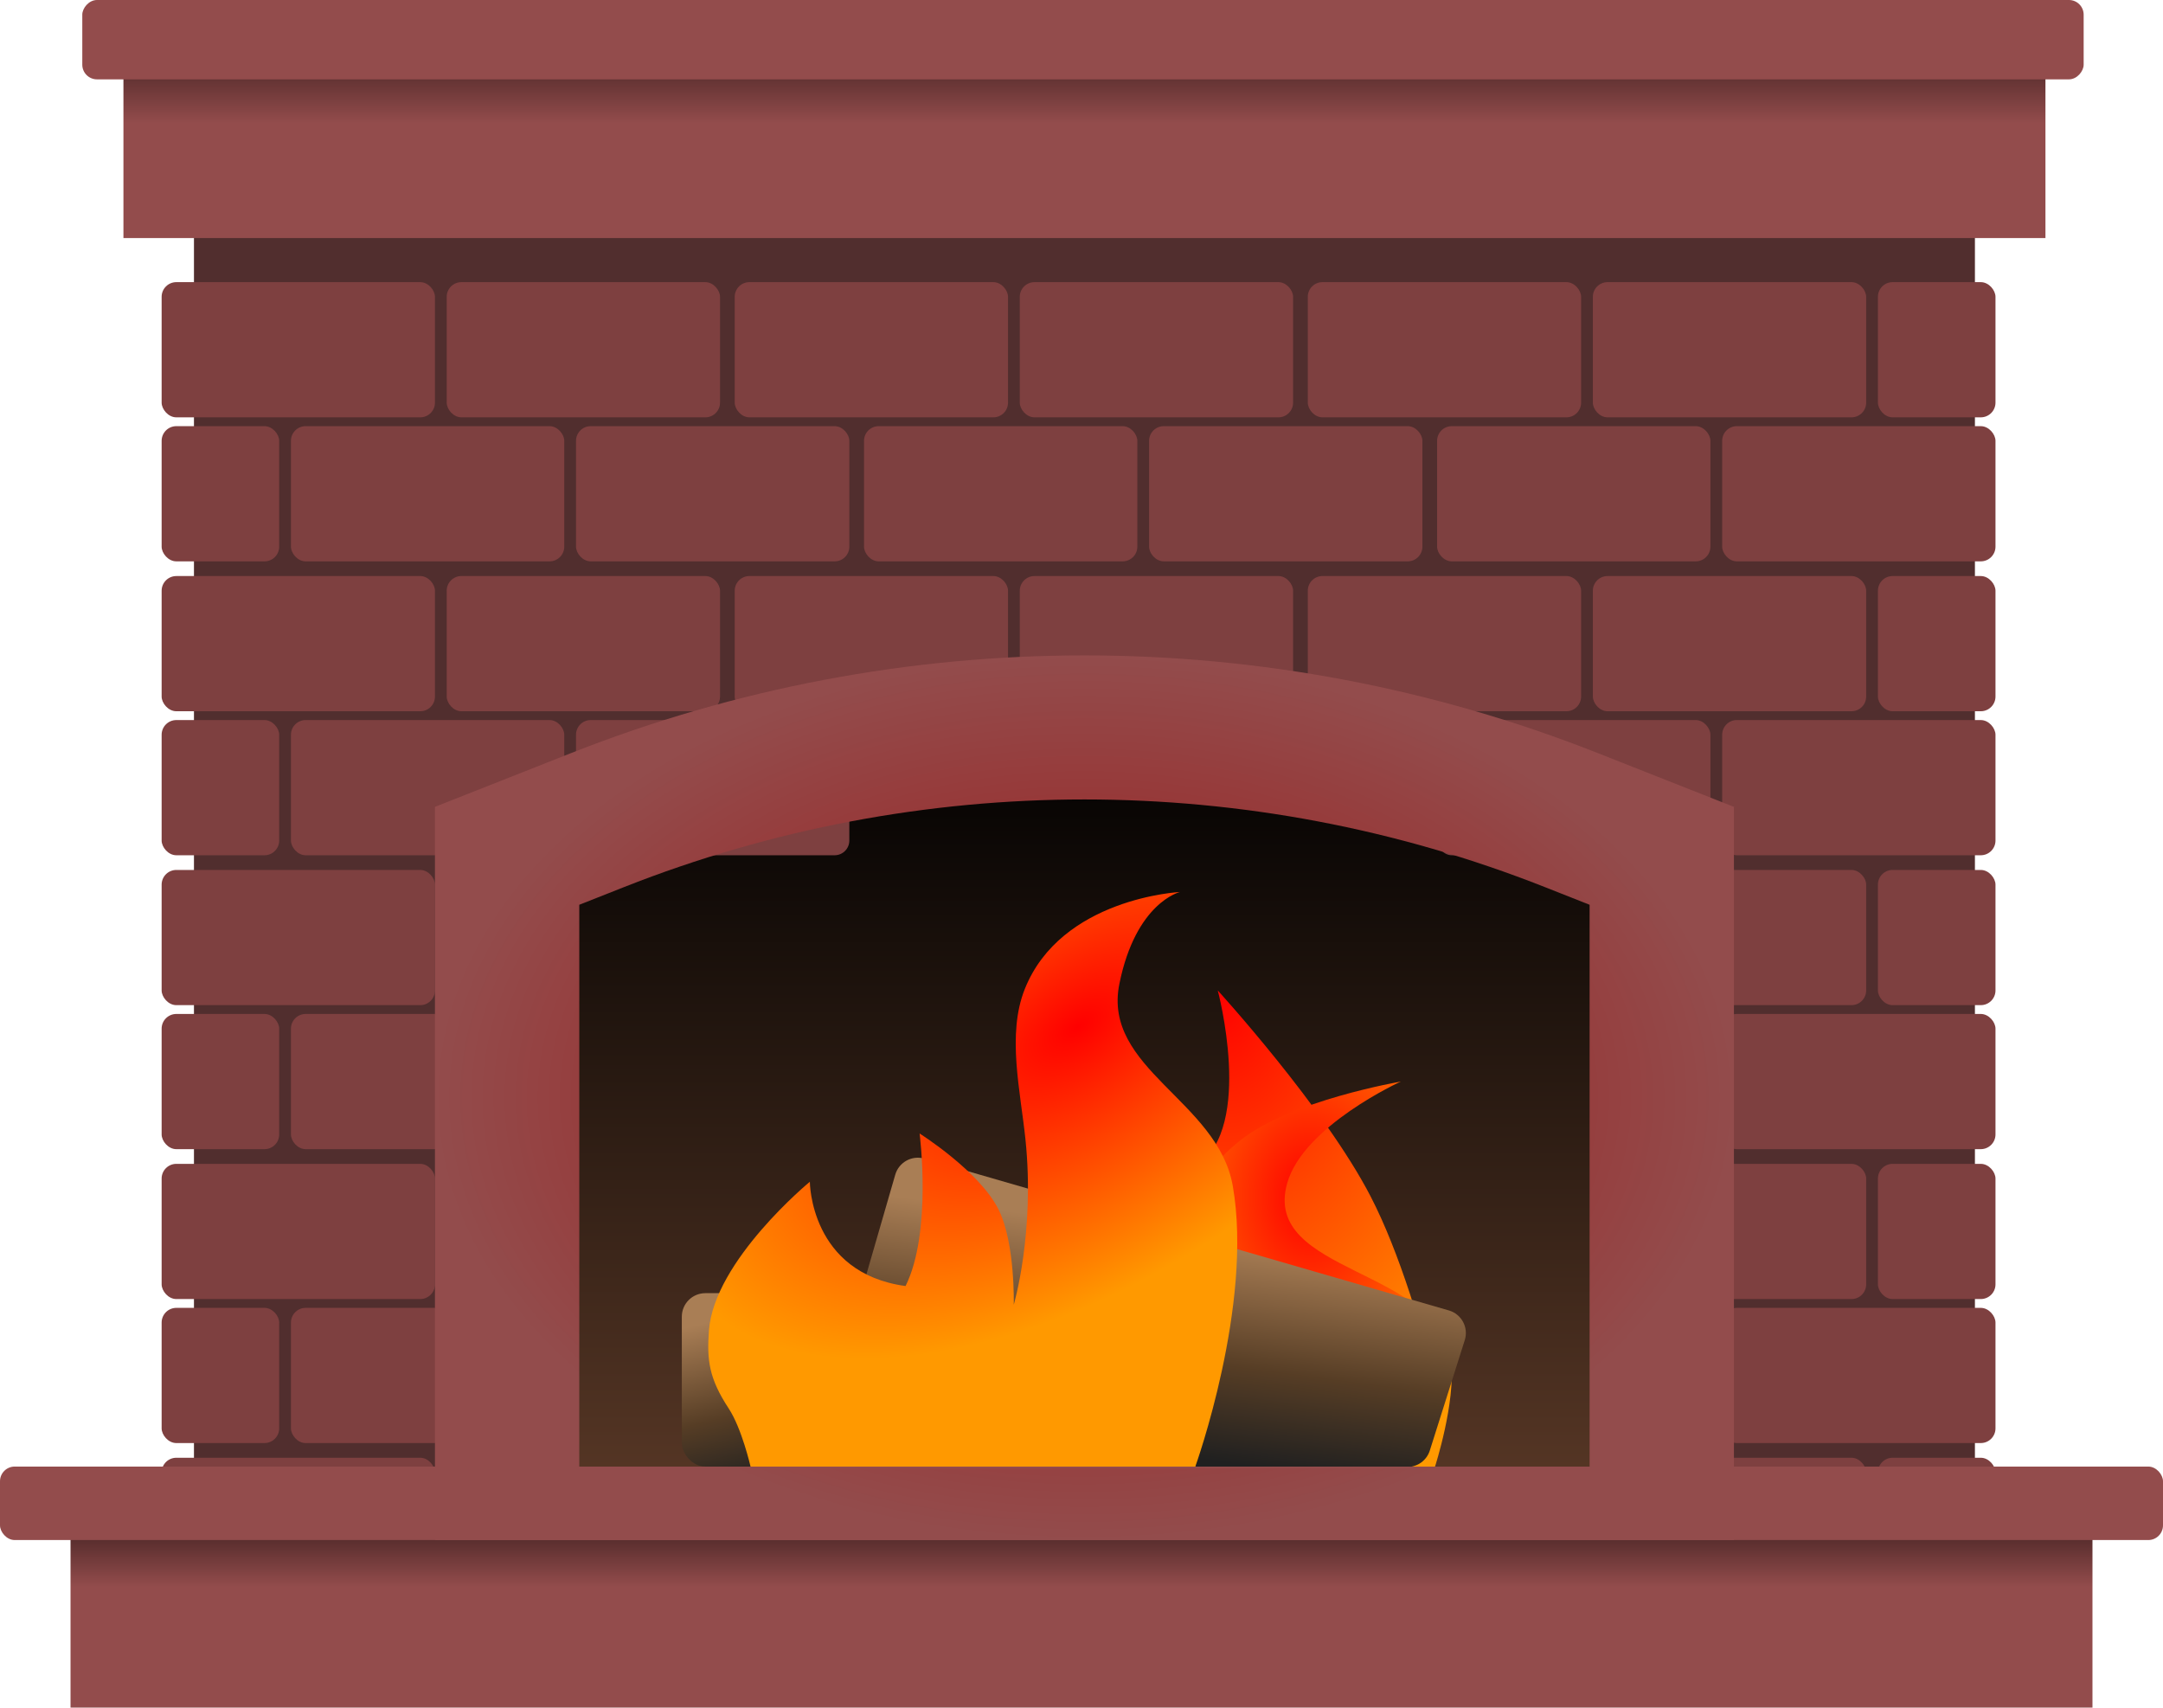 <svg width="736" height="581" viewBox="0 0 736 581" fill="none" xmlns="http://www.w3.org/2000/svg">
<rect x="66" y="66" width="606" height="442" fill="#512E2E"/>
<rect x="42" y="21" width="654" height="60" fill="url(#paint0_linear_517_318)"/>
<rect width="681" height="27" rx="5" transform="matrix(1 0 0 -1 28 27)" fill="#934C4C"/>
<path d="M172 290.688V499H566V290.688L535.158 278.538C428.415 236.487 309.585 236.487 202.841 278.538L172 290.688Z" fill="url(#paint1_linear_517_318)"/>
<path d="M414.366 337C414.366 337 426.715 383.184 407.47 396.424C398.07 402.89 379 402.967 379 402.967L384.305 499H407.47H468.41C482.212 499 492.509 486.461 489.157 473.072C484.21 453.316 476.334 426.317 466.354 407.035C450.696 376.784 414.366 337 414.366 337Z" fill="url(#paint2_radial_517_318)"/>
<path d="M422.075 387.977C439.004 374.461 476.638 368 476.638 368C476.638 368 443.436 383.112 437.967 402.65C429.302 433.606 490.161 431.168 493.767 463.112C495.357 477.2 488.293 499 488.293 499H397C397 499 421.173 485.174 419.956 463.819C419.053 447.985 409.737 447.63 407.065 431.997C403.655 412.05 406.27 400.594 422.075 387.977Z" fill="url(#paint3_radial_517_318)"/>
<path d="M304.627 399.685C305.856 395.441 310.292 392.996 314.536 394.224L493.01 445.878C497.329 447.128 499.77 451.691 498.412 455.978L486.515 493.551C485.462 496.876 482.376 499.136 478.888 499.136L408.428 499.136C407.645 499.136 406.865 499.021 406.115 498.794L293.977 464.925C289.782 463.658 287.387 459.252 288.606 455.043L304.627 399.685Z" fill="url(#paint4_linear_517_318)"/>
<rect x="232" y="440" width="103" height="59" rx="8" fill="url(#paint5_linear_517_318)"/>
<path d="M241.227 452.751C240.497 462.747 241.227 468.991 247.953 479.23C252.424 486.034 255.387 499 255.387 499H406.728C406.728 499 426.552 443.925 419.472 403.502C414.392 374.496 375.049 363.635 380.885 334.773C386.5 307 401.5 303.5 401.5 303.5C401.5 303.5 361 305.5 348.67 336.6C342.567 351.991 347.237 371.264 348.936 387.73C352.205 419.397 344.953 443.925 344.953 443.925C344.953 443.925 345.478 423.08 339.819 411.622C333.362 398.545 312.914 385.673 312.914 385.673C312.914 385.673 317.243 419.212 308.135 437.57C275.566 433.157 275.566 402.09 275.566 402.09C275.566 402.09 242.966 428.934 241.227 452.751Z" fill="url(#paint6_radial_517_318)"/>
<g filter="url(#filter0_di_517_318)">
<rect x="639" y="84" width="40" height="46" rx="5" fill="#7E4040"/>
<rect x="639" y="184" width="40" height="46" rx="5" fill="#7E4040"/>
<rect x="639" y="284" width="40" height="46" rx="5" fill="#7E4040"/>
<rect x="639" y="384" width="40" height="46" rx="5" fill="#7E4040"/>
<rect x="639" y="484" width="40" height="46" rx="5" fill="#7E4040"/>
<rect x="55" y="133" width="40" height="46" rx="5" fill="#7E4040"/>
<rect x="55" y="233" width="40" height="46" rx="5" fill="#7E4040"/>
<rect x="55" y="333" width="40" height="46" rx="5" fill="#7E4040"/>
<rect x="55" y="433" width="40" height="46" rx="5" fill="#7E4040"/>
<rect x="542" y="84" width="93" height="46" rx="5" fill="#7E4040"/>
<rect x="542" y="184" width="93" height="46" rx="5" fill="#7E4040"/>
<rect x="542" y="284" width="93" height="46" rx="5" fill="#7E4040"/>
<rect x="542" y="384" width="93" height="46" rx="5" fill="#7E4040"/>
<rect x="542" y="484" width="93" height="46" rx="5" fill="#7E4040"/>
<rect x="347" y="84" width="93" height="46" rx="5" fill="#7E4040"/>
<rect x="347" y="184" width="93" height="46" rx="5" fill="#7E4040"/>
<rect x="152" y="84" width="93" height="46" rx="5" fill="#7E4040"/>
<rect x="152" y="184" width="93" height="46" rx="5" fill="#7E4040"/>
<rect x="445" y="84" width="93" height="46" rx="5" fill="#7E4040"/>
<rect x="445" y="184" width="93" height="46" rx="5" fill="#7E4040"/>
<rect x="250" y="84" width="93" height="46" rx="5" fill="#7E4040"/>
<rect x="250" y="184" width="93" height="46" rx="5" fill="#7E4040"/>
<rect x="55" y="84" width="93" height="46" rx="5" fill="#7E4040"/>
<rect x="55" y="184" width="93" height="46" rx="5" fill="#7E4040"/>
<rect x="55" y="284" width="93" height="46" rx="5" fill="#7E4040"/>
<rect x="55" y="384" width="93" height="46" rx="5" fill="#7E4040"/>
<rect x="55" y="484" width="93" height="46" rx="5" fill="#7E4040"/>
<rect x="586" y="133" width="93" height="46" rx="5" fill="#7E4040"/>
<rect x="586" y="233" width="93" height="46" rx="5" fill="#7E4040"/>
<rect x="586" y="333" width="93" height="46" rx="5" fill="#7E4040"/>
<rect x="586" y="433" width="93" height="46" rx="5" fill="#7E4040"/>
<rect x="391" y="133" width="93" height="46" rx="5" fill="#7E4040"/>
<rect x="196" y="133" width="93" height="46" rx="5" fill="#7E4040"/>
<rect x="196" y="233" width="93" height="46" rx="5" fill="#7E4040"/>
<rect x="489" y="133" width="93" height="46" rx="5" fill="#7E4040"/>
<rect x="489" y="233" width="93" height="46" rx="5" fill="#7E4040"/>
<rect x="294" y="133" width="93" height="46" rx="5" fill="#7E4040"/>
<rect x="99" y="133" width="93" height="46" rx="5" fill="#7E4040"/>
<rect x="99" y="233" width="93" height="46" rx="5" fill="#7E4040"/>
<rect x="99" y="333" width="93" height="46" rx="5" fill="#7E4040"/>
<rect x="99" y="433" width="93" height="46" rx="5" fill="#7E4040"/>
</g>
<rect x="24" y="508" width="688" height="73" fill="url(#paint7_linear_517_318)"/>
<rect y="499" width="736" height="25" rx="5" fill="#934C4C"/>
<path fill-rule="evenodd" clip-rule="evenodd" d="M525.652 301.829C425.016 262.074 312.984 262.074 212.348 301.829L197.111 307.848V499.494H540.889V307.848L525.652 301.829ZM194.272 256.257C306.521 211.914 431.479 211.914 543.728 256.257L590 274.536V524H148V274.536L194.272 256.257Z" fill="url(#paint8_radial_517_318)"/>
<defs>
<filter id="filter0_di_517_318" x="45" y="84" width="644" height="466" filterUnits="userSpaceOnUse" color-interpolation-filters="sRGB">
<feFlood flood-opacity="0" result="BackgroundImageFix"/>
<feColorMatrix in="SourceAlpha" type="matrix" values="0 0 0 0 0 0 0 0 0 0 0 0 0 0 0 0 0 0 127 0" result="hardAlpha"/>
<feOffset dy="10"/>
<feGaussianBlur stdDeviation="5"/>
<feComposite in2="hardAlpha" operator="out"/>
<feColorMatrix type="matrix" values="0 0 0 0 0 0 0 0 0 0 0 0 0 0 0 0 0 0 0.25 0"/>
<feBlend mode="normal" in2="BackgroundImageFix" result="effect1_dropShadow_517_318"/>
<feBlend mode="normal" in="SourceGraphic" in2="effect1_dropShadow_517_318" result="shape"/>
<feColorMatrix in="SourceAlpha" type="matrix" values="0 0 0 0 0 0 0 0 0 0 0 0 0 0 0 0 0 0 127 0" result="hardAlpha"/>
<feOffset dy="2"/>
<feGaussianBlur stdDeviation="1"/>
<feComposite in2="hardAlpha" operator="arithmetic" k2="-1" k3="1"/>
<feColorMatrix type="matrix" values="0 0 0 0 0 0 0 0 0 0 0 0 0 0 0 0 0 0 0.25 0"/>
<feBlend mode="normal" in2="shape" result="effect2_innerShadow_517_318"/>
</filter>
<linearGradient id="paint0_linear_517_318" x1="369" y1="21" x2="369" y2="81" gradientUnits="userSpaceOnUse">
<stop stop-color="#522A2A"/>
<stop offset="0.349" stop-color="#934C4C"/>
</linearGradient>
<linearGradient id="paint1_linear_517_318" x1="369" y1="247" x2="369" y2="499" gradientUnits="userSpaceOnUse">
<stop/>
<stop offset="1" stop-color="#543524"/>
</linearGradient>
<radialGradient id="paint2_radial_517_318" cx="0" cy="0" r="1" gradientUnits="userSpaceOnUse" gradientTransform="translate(413.835 337) rotate(81.862) scale(163.648 117.181)">
<stop stop-color="#FF0000"/>
<stop offset="1" stop-color="#FF9900"/>
</radialGradient>
<radialGradient id="paint3_radial_517_318" cx="0" cy="0" r="1" gradientUnits="userSpaceOnUse" gradientTransform="translate(445.56 407.424) rotate(90.037) scale(91.576 67.808)">
<stop stop-color="#FF0000"/>
<stop offset="1" stop-color="#FF9900"/>
</radialGradient>
<linearGradient id="paint4_linear_517_318" x1="403.87" y1="420.079" x2="393.746" y2="496.636" gradientUnits="userSpaceOnUse">
<stop stop-color="#A97E55"/>
<stop offset="0.552" stop-color="#563D25"/>
<stop offset="0.974" stop-color="#202020"/>
</linearGradient>
<linearGradient id="paint5_linear_517_318" x1="283.5" y1="440" x2="297.107" y2="498.262" gradientUnits="userSpaceOnUse">
<stop stop-color="#A97E55"/>
<stop offset="0.552" stop-color="#563D25"/>
<stop offset="0.974" stop-color="#202020"/>
</linearGradient>
<radialGradient id="paint6_radial_517_318" cx="0" cy="0" r="1" gradientUnits="userSpaceOnUse" gradientTransform="translate(366.724 349.31) rotate(56.533) scale(85.701 159.027)">
<stop stop-color="#FF0000"/>
<stop offset="1" stop-color="#FF9900"/>
</radialGradient>
<linearGradient id="paint7_linear_517_318" x1="368" y1="508" x2="368" y2="581" gradientUnits="userSpaceOnUse">
<stop offset="0.188" stop-color="#522A2A"/>
<stop offset="0.438" stop-color="#934C4C"/>
</linearGradient>
<radialGradient id="paint8_radial_517_318" cx="0" cy="0" r="1" gradientUnits="userSpaceOnUse" gradientTransform="translate(369 373.5) rotate(90) scale(150.5 221)">
<stop stop-color="#9E1111"/>
<stop offset="1" stop-color="#934C4C"/>
</radialGradient>
</defs>
</svg>
